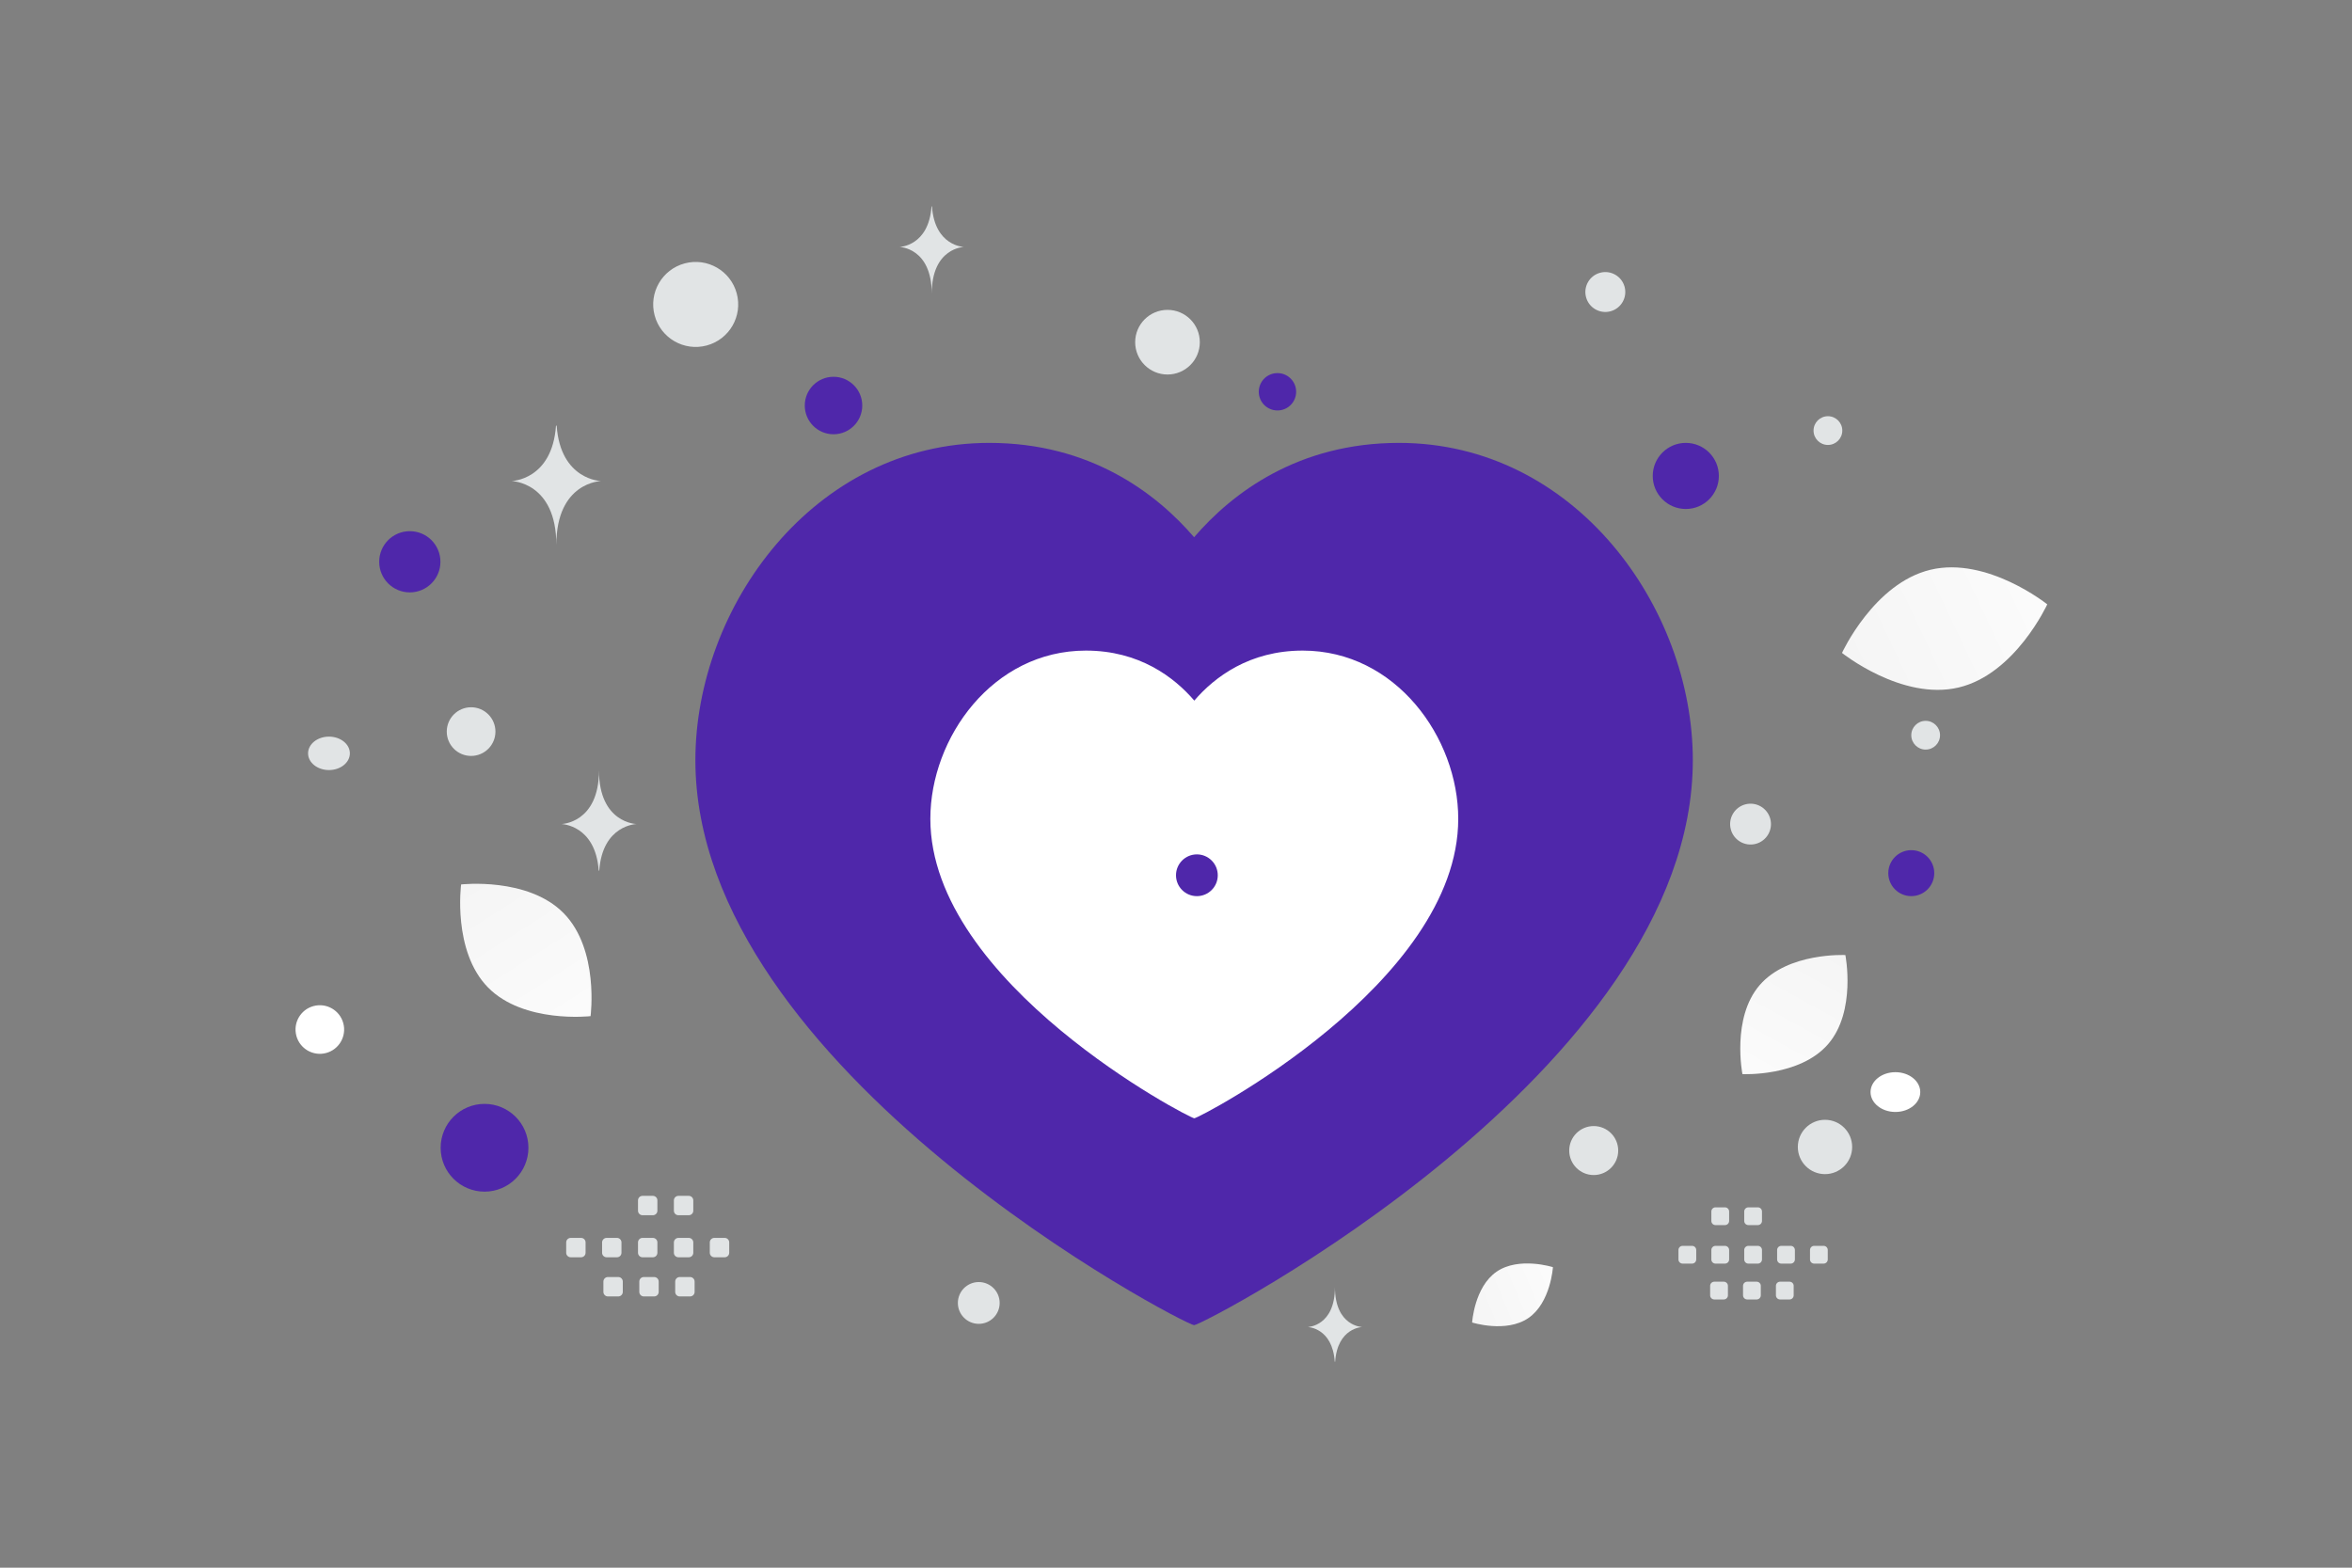 <svg width="900" height="600" viewBox="0 0 900 600" fill="none" xmlns="http://www.w3.org/2000/svg">
<rect x="0" y="0" width="900" height="600" fill="#808080" stroke="none"/>
<g clip-path="url(#clip0_1235_22571)">
<path fill-rule="evenodd" clip-rule="evenodd" d="M535.298 169.506C602.621 169.506 647.764 232.398 647.764 290.964C647.764 409.848 460.341 507.183 456.927 507.183C453.513 507.183 266.09 409.848 266.09 290.964C266.09 232.398 311.233 169.506 378.557 169.506C417.042 169.506 442.317 188.605 456.927 205.616C471.537 188.605 496.812 169.506 535.298 169.506Z" fill="#4F27AA"/>
<path fill-rule="evenodd" clip-rule="evenodd" d="M498.477 249C534.108 249 558 282.339 558 313.384C558 376.403 458.807 428 457 428C455.193 428 356 376.403 356 313.384C356 282.339 379.892 249 415.523 249C435.891 249 449.268 259.125 457 268.142C464.732 259.125 478.109 249 498.477 249Z" fill="white"/>
<path fill-rule="evenodd" clip-rule="evenodd" d="M218.384 473.778H222.346C222.805 473.778 223.244 473.96 223.568 474.284C223.893 474.608 224.075 475.048 224.075 475.507V479.469C224.075 479.927 223.893 480.367 223.568 480.691C223.244 481.015 222.805 481.197 222.346 481.198H218.384C217.434 481.198 216.655 480.418 216.655 479.469V475.507C216.655 475.279 216.699 475.054 216.786 474.844C216.872 474.634 217 474.443 217.16 474.283C217.321 474.122 217.512 473.995 217.722 473.908C217.932 473.821 218.157 473.777 218.384 473.778ZM232.12 473.778H236.082C237.031 473.778 237.811 474.557 237.811 475.507V479.469C237.811 479.927 237.629 480.367 237.304 480.691C236.98 481.015 236.541 481.197 236.082 481.198H232.12C231.17 481.198 230.391 480.418 230.391 479.469V475.507C230.391 474.557 231.17 473.778 232.12 473.778ZM245.865 473.778H249.826C250.776 473.778 251.556 474.557 251.556 475.507V479.469C251.556 480.427 250.776 481.198 249.826 481.198H245.865C244.915 481.198 244.135 480.418 244.135 479.469V475.507C244.135 475.279 244.179 475.054 244.266 474.844C244.353 474.634 244.48 474.443 244.641 474.283C244.802 474.122 244.993 473.995 245.203 473.908C245.413 473.821 245.638 473.777 245.865 473.778ZM259.6 473.778H263.562C264.512 473.778 265.291 474.557 265.291 475.507V479.469C265.291 479.927 265.109 480.367 264.784 480.691C264.46 481.015 264.021 481.197 263.562 481.198H259.6C258.642 481.198 257.863 480.418 257.863 479.469V475.507C257.868 475.048 258.053 474.61 258.377 474.286C258.702 473.963 259.142 473.78 259.6 473.778ZM273.337 473.777H277.299C278.257 473.777 279.036 474.557 279.036 475.507V479.468C279.036 480.426 278.257 481.198 277.299 481.198H273.337C272.387 481.198 271.608 480.418 271.608 479.468V475.507C271.608 474.557 272.387 473.777 273.337 473.777ZM232.624 488.756H236.585C237.535 488.756 238.315 489.535 238.315 490.485V494.455C238.315 495.404 237.535 496.184 236.585 496.184H232.624C231.666 496.184 230.894 495.404 230.894 494.455V490.493C230.893 490.265 230.937 490.039 231.023 489.828C231.11 489.617 231.237 489.426 231.398 489.264C231.558 489.103 231.75 488.975 231.96 488.887C232.171 488.8 232.396 488.755 232.624 488.756ZM246.359 488.756H250.321C251.271 488.756 252.05 489.535 252.05 490.485V494.455C252.05 495.404 251.271 496.184 250.321 496.184H246.359C245.409 496.184 244.63 495.404 244.63 494.455V490.493C244.629 490.265 244.672 490.039 244.759 489.828C244.845 489.617 244.972 489.426 245.133 489.264C245.294 489.103 245.485 488.975 245.695 488.887C245.906 488.8 246.131 488.755 246.359 488.756ZM260.096 488.756H264.058C265.016 488.756 265.795 489.535 265.795 490.485V494.455C265.795 495.404 265.016 496.184 264.058 496.184H260.096C259.146 496.184 258.367 495.404 258.367 494.455V490.493C258.367 489.535 259.146 488.756 260.096 488.756ZM245.865 457.686H249.826C250.776 457.687 251.556 458.466 251.556 459.416V463.377C251.556 464.335 250.776 465.107 249.826 465.107H245.865C244.915 465.107 244.135 464.327 244.135 463.377V459.416C244.135 459.188 244.179 458.963 244.266 458.753C244.353 458.543 244.48 458.352 244.641 458.191C244.802 458.031 244.992 457.903 245.203 457.816C245.413 457.73 245.638 457.685 245.865 457.686ZM259.6 457.686H263.562C264.512 457.687 265.291 458.466 265.291 459.416V463.377C265.291 464.335 264.512 465.107 263.562 465.107H259.6C258.642 465.107 257.863 464.327 257.863 463.377V459.416C257.871 458.466 258.65 457.686 259.6 457.686ZM697.815 476.824H694.187C693.309 476.824 692.603 477.538 692.603 478.408V482.036C692.603 482.913 693.317 483.62 694.187 483.62H697.815C698.235 483.618 698.637 483.451 698.933 483.154C699.23 482.857 699.397 482.455 699.399 482.036V478.408C699.4 478.199 699.359 477.993 699.28 477.801C699.2 477.608 699.083 477.434 698.936 477.286C698.789 477.139 698.614 477.022 698.422 476.943C698.229 476.864 698.023 476.823 697.815 476.824ZM685.235 476.824H681.606C681.187 476.825 680.785 476.993 680.488 477.29C680.192 477.586 680.025 477.988 680.023 478.408V482.036C680.023 482.913 680.737 483.62 681.606 483.62H685.235C685.655 483.618 686.057 483.451 686.353 483.154C686.65 482.857 686.817 482.455 686.819 482.036V478.408C686.817 477.988 686.65 477.586 686.353 477.289C686.057 476.993 685.655 476.825 685.235 476.824ZM672.646 476.824H669.018C668.598 476.825 668.196 476.993 667.9 477.289C667.603 477.586 667.436 477.988 667.434 478.408V482.036C667.434 482.913 668.148 483.62 669.018 483.62H672.646C673.066 483.618 673.468 483.451 673.764 483.154C674.061 482.857 674.228 482.455 674.23 482.036V478.408C674.231 478.199 674.19 477.993 674.111 477.801C674.031 477.608 673.914 477.434 673.767 477.286C673.62 477.139 673.445 477.022 673.253 476.943C673.06 476.864 672.854 476.823 672.646 476.824ZM660.066 476.824H656.437C656.018 476.825 655.616 476.993 655.319 477.29C655.023 477.586 654.856 477.988 654.854 478.408V482.036C654.854 482.913 655.567 483.62 656.437 483.62H660.066C660.943 483.62 661.657 482.906 661.657 482.036V478.408C661.653 477.988 661.484 477.586 661.186 477.29C660.888 476.993 660.486 476.826 660.066 476.824ZM647.485 476.824H643.856C643.435 476.823 643.032 476.99 642.734 477.286C642.435 477.583 642.267 477.986 642.265 478.407V482.036C642.265 482.913 642.979 483.62 643.856 483.62H647.485C647.904 483.618 648.306 483.45 648.603 483.154C648.899 482.857 649.066 482.455 649.068 482.036V478.407C649.066 477.987 648.899 477.586 648.602 477.289C648.306 476.993 647.904 476.825 647.485 476.824ZM684.774 490.542H681.145C680.725 490.543 680.323 490.711 680.027 491.007C679.73 491.304 679.563 491.706 679.561 492.126V495.762C679.561 496.632 680.275 497.346 681.145 497.346H684.774C685.651 497.346 686.357 496.632 686.357 495.762V492.133C686.358 491.924 686.318 491.717 686.239 491.524C686.16 491.331 686.044 491.155 685.897 491.007C685.75 490.86 685.575 490.742 685.382 490.662C685.189 490.582 684.983 490.541 684.774 490.542ZM672.193 490.542H668.565C668.145 490.543 667.743 490.711 667.447 491.007C667.15 491.304 666.983 491.706 666.981 492.126V495.762C666.981 496.632 667.695 497.346 668.565 497.346H672.193C672.613 497.344 673.015 497.177 673.311 496.88C673.608 496.583 673.775 496.181 673.777 495.762V492.133C673.778 491.924 673.738 491.717 673.659 491.524C673.58 491.331 673.463 491.155 673.316 491.007C673.169 490.859 672.994 490.742 672.801 490.662C672.608 490.582 672.402 490.541 672.193 490.542ZM659.612 490.542H655.983C655.106 490.542 654.392 491.256 654.392 492.126V495.762C654.392 496.632 655.106 497.346 655.983 497.346H659.612C660.032 497.344 660.434 497.177 660.73 496.88C661.027 496.583 661.194 496.181 661.196 495.762V492.133C661.196 491.256 660.482 490.542 659.612 490.542ZM672.646 462.086H669.018C668.598 462.087 668.196 462.255 667.9 462.551C667.603 462.848 667.436 463.25 667.434 463.67V467.298C667.434 468.176 668.148 468.882 669.018 468.882H672.646C673.066 468.88 673.468 468.713 673.764 468.416C674.061 468.119 674.228 467.717 674.23 467.298V463.67C674.231 463.461 674.19 463.255 674.111 463.063C674.031 462.87 673.914 462.696 673.767 462.548C673.62 462.401 673.445 462.284 673.253 462.205C673.06 462.126 672.854 462.085 672.646 462.086ZM660.066 462.086H656.437C656.018 462.087 655.616 462.255 655.319 462.552C655.023 462.848 654.856 463.25 654.854 463.67V467.298C654.854 468.176 655.567 468.882 656.437 468.882H660.066C660.943 468.882 661.657 468.168 661.657 467.298V463.67C661.653 463.25 661.484 462.848 661.186 462.552C660.888 462.255 660.486 462.088 660.066 462.086Z" fill="#E1E4E5"/>
<path d="M699.531 399.614C688.658 412.198 666.747 411.096 666.747 411.096C666.747 411.096 662.478 389.59 673.363 377.012C684.236 364.428 706.136 365.524 706.136 365.524C706.136 365.524 710.404 387.03 699.531 399.614Z" fill="url(#paint0_linear_1235_22571)"/>
<path d="M584.85 504.448C593.387 498.602 594.231 484.979 594.231 484.979C594.231 484.979 581.232 480.843 572.698 486.697C564.161 492.544 563.315 506.159 563.315 506.159C563.315 506.159 576.314 510.295 584.85 504.448Z" fill="url(#paint1_linear_1235_22571)"/>
<path d="M186.738 377.923C200.412 391.84 225.981 388.906 225.981 388.906C225.981 388.906 229.365 363.408 215.679 349.499C202.005 335.582 176.448 338.508 176.448 338.508C176.448 338.508 173.064 364.006 186.738 377.923Z" fill="url(#paint2_linear_1235_22571)"/>
<path d="M457.991 327C453.578 327 450 330.578 450 334.991C450 339.405 453.578 342.982 457.991 342.982C462.404 342.982 465.982 339.405 465.982 334.991C465.982 330.578 462.404 327 457.991 327Z" fill="#4F27AA"/>
<path d="M318.948 166.205C312.873 166.205 307.949 161.281 307.949 155.206C307.949 149.131 312.873 144.207 318.948 144.207C325.023 144.207 329.947 149.131 329.947 155.206C329.947 161.281 325.023 166.205 318.948 166.205Z" fill="#4F27AA"/>
<path d="M645.076 194.804C638.09 194.804 632.427 189.141 632.427 182.155C632.427 175.169 638.09 169.506 645.076 169.506C652.062 169.506 657.725 175.169 657.725 182.155C657.725 189.141 652.062 194.804 645.076 194.804Z" fill="#4F27AA"/>
<path d="M488.825 157.095C484.876 157.095 481.675 153.894 481.675 149.945C481.675 145.996 484.876 142.795 488.825 142.795C492.774 142.795 495.975 145.996 495.975 149.945C495.975 153.894 492.774 157.095 488.825 157.095Z" fill="#4F27AA"/>
<path d="M736.858 286.887C733.82 286.887 731.358 284.424 731.358 281.387C731.358 278.349 733.82 275.887 736.858 275.887C739.895 275.887 742.358 278.349 742.358 281.387C742.358 284.424 739.895 286.887 736.858 286.887Z" fill="#E1E4E5"/>
<path d="M180.268 289.317C175.125 289.317 170.955 285.148 170.955 280.004C170.955 274.861 175.125 270.691 180.268 270.691C185.411 270.691 189.581 274.861 189.581 280.004C189.581 285.148 185.411 289.317 180.268 289.317Z" fill="#E1E4E5"/>
<path d="M699.461 170.295C696.423 170.295 693.961 167.832 693.961 164.795C693.961 161.757 696.423 159.295 699.461 159.295C702.499 159.295 704.961 161.757 704.961 164.795C704.961 167.832 702.499 170.295 699.461 170.295Z" fill="#E1E4E5"/>
<path d="M131.368 391.623C132.697 396.583 129.753 401.682 124.793 403.011C119.833 404.34 114.735 401.396 113.406 396.436C112.076 391.476 115.02 386.378 119.98 385.049C124.94 383.72 130.039 386.663 131.368 391.623Z" fill="white"/>
<path d="M446.747 143.336C439.916 143.336 434.378 137.798 434.378 130.967C434.378 124.135 439.916 118.598 446.747 118.598C453.578 118.598 459.116 124.135 459.116 130.967C459.116 137.798 453.578 143.336 446.747 143.336Z" fill="#E1E4E5"/>
<path d="M725.282 425.579C720.028 425.579 715.768 422.171 715.768 417.967C715.768 413.763 720.028 410.355 725.282 410.355C730.536 410.355 734.796 413.763 734.796 417.967C734.796 422.171 730.536 425.579 725.282 425.579Z" fill="white"/>
<path d="M621.66 109.787C622.752 113.862 620.334 118.05 616.26 119.142C612.185 120.234 607.997 117.816 606.905 113.741C605.813 109.666 608.231 105.478 612.306 104.386C616.38 103.295 620.569 105.713 621.66 109.787Z" fill="#E1E4E5"/>
<path d="M212.755 162.906H213.004C214.477 183.79 230.008 184.111 230.008 184.111C230.008 184.111 212.882 184.445 212.882 208.576C212.882 184.445 195.756 184.111 195.756 184.111C195.756 184.111 211.281 183.79 212.755 162.906ZM356.443 79H356.622C357.685 94.281 368.885 94.516 368.885 94.516C368.885 94.516 356.535 94.761 356.535 112.418C356.535 94.761 344.185 94.516 344.185 94.516C344.185 94.516 355.38 94.281 356.443 79Z" fill="#E1E4E5"/>
<path d="M738.768 218.044C760.453 212.907 783.388 231.297 783.388 231.297C783.388 231.297 771.149 258.007 749.457 263.128C727.772 268.265 704.843 249.891 704.843 249.891C704.843 249.891 717.083 223.181 738.768 218.044Z" fill="url(#paint3_linear_1235_22571)"/>
<path d="M156.814 226.725C163.285 226.725 168.53 221.48 168.53 215.009C168.53 208.538 163.285 203.293 156.814 203.293C150.343 203.293 145.098 208.538 145.098 215.009C145.098 221.48 150.343 226.725 156.814 226.725Z" fill="#4F27AA"/>
<path d="M731.356 325.383C736.215 325.383 740.153 329.321 740.153 334.18C740.153 339.038 736.215 342.977 731.356 342.977C726.498 342.977 722.559 339.038 722.559 334.18C722.559 329.321 726.498 325.383 731.356 325.383Z" fill="#4F27AA"/>
<path d="M185.409 422.49C194.684 422.49 202.203 430.009 202.203 439.284C202.203 448.559 194.684 456.078 185.409 456.078C176.134 456.078 168.615 448.559 168.615 439.284C168.615 430.009 176.134 422.49 185.409 422.49Z" fill="#4F27AA"/>
<path d="M609.84 430.977C615.017 430.977 619.213 435.173 619.213 440.35C619.213 445.526 615.017 449.723 609.84 449.723C604.663 449.723 600.467 445.526 600.467 440.35C600.467 435.173 604.663 430.977 609.84 430.977Z" fill="#E1E4E5"/>
<path d="M374.528 490.68C378.945 490.68 382.525 494.26 382.525 498.677C382.525 503.093 378.945 506.674 374.528 506.674C370.111 506.674 366.531 503.093 366.531 498.677C366.531 494.26 370.111 490.68 374.528 490.68Z" fill="#E1E4E5"/>
<path d="M662.304 317.434C661.187 313.265 663.661 308.98 667.831 307.863C672 306.746 676.285 309.22 677.402 313.389C678.519 317.558 676.045 321.843 671.876 322.96C667.707 324.077 663.422 321.603 662.304 317.434Z" fill="#E1E4E5"/>
<path d="M698.34 428.581C704.082 428.581 708.736 433.235 708.736 438.977C708.736 444.719 704.082 449.373 698.34 449.373C692.598 449.373 687.944 444.719 687.944 438.977C687.944 433.235 692.598 428.581 698.34 428.581Z" fill="#E1E4E5"/>
<path d="M125.881 281.929C130.298 281.929 133.878 284.793 133.878 288.327C133.878 291.86 130.298 294.725 125.881 294.725C121.464 294.725 117.884 291.86 117.884 288.327C117.884 284.793 121.464 281.929 125.881 281.929Z" fill="#E1E4E5"/>
<path d="M250.5 120.729C248.175 112.052 253.324 103.134 262 100.809C270.677 98.484 279.595 103.633 281.92 112.31C284.245 120.986 279.096 129.904 270.419 132.229C261.743 134.554 252.825 129.405 250.5 120.729Z" fill="#E1E4E5"/>
<path d="M229.307 333.207H229.098C227.859 315.655 214.805 315.385 214.805 315.385C214.805 315.385 229.2 315.104 229.2 294.822C229.2 315.104 243.595 315.385 243.595 315.385C243.595 315.385 230.546 315.655 229.307 333.207ZM510.901 521.169H510.749C509.85 508.092 500.374 507.891 500.374 507.891C500.374 507.891 510.823 507.682 510.823 492.571C510.823 507.682 521.273 507.891 521.273 507.891C521.273 507.891 511.801 508.092 510.901 521.169Z" fill="#E1E4E5"/>
</g>
<defs>
<linearGradient id="paint0_linear_1235_22571" x1="655.714" y1="443.027" x2="731.357" y2="305.817" gradientUnits="userSpaceOnUse">
<stop stop-color="white"/>
<stop offset="1" stop-color="#EEEEEE"/>
</linearGradient>
<linearGradient id="paint1_linear_1235_22571" x1="614.739" y1="480.38" x2="524.647" y2="517.597" gradientUnits="userSpaceOnUse">
<stop stop-color="white"/>
<stop offset="1" stop-color="#EEEEEE"/>
</linearGradient>
<linearGradient id="paint2_linear_1235_22571" x1="241.294" y1="425.461" x2="142.441" y2="270.5" gradientUnits="userSpaceOnUse">
<stop stop-color="white"/>
<stop offset="1" stop-color="#EEEEEE"/>
</linearGradient>
<linearGradient id="paint3_linear_1235_22571" x1="820.428" y1="205.271" x2="630.598" y2="294.953" gradientUnits="userSpaceOnUse">
<stop stop-color="white"/>
<stop offset="1" stop-color="#EEEEEE"/>
</linearGradient>
<clipPath id="clip0_1235_22571">
<rect width="900" height="600" fill="white"/>
</clipPath>
</defs>
</svg>
